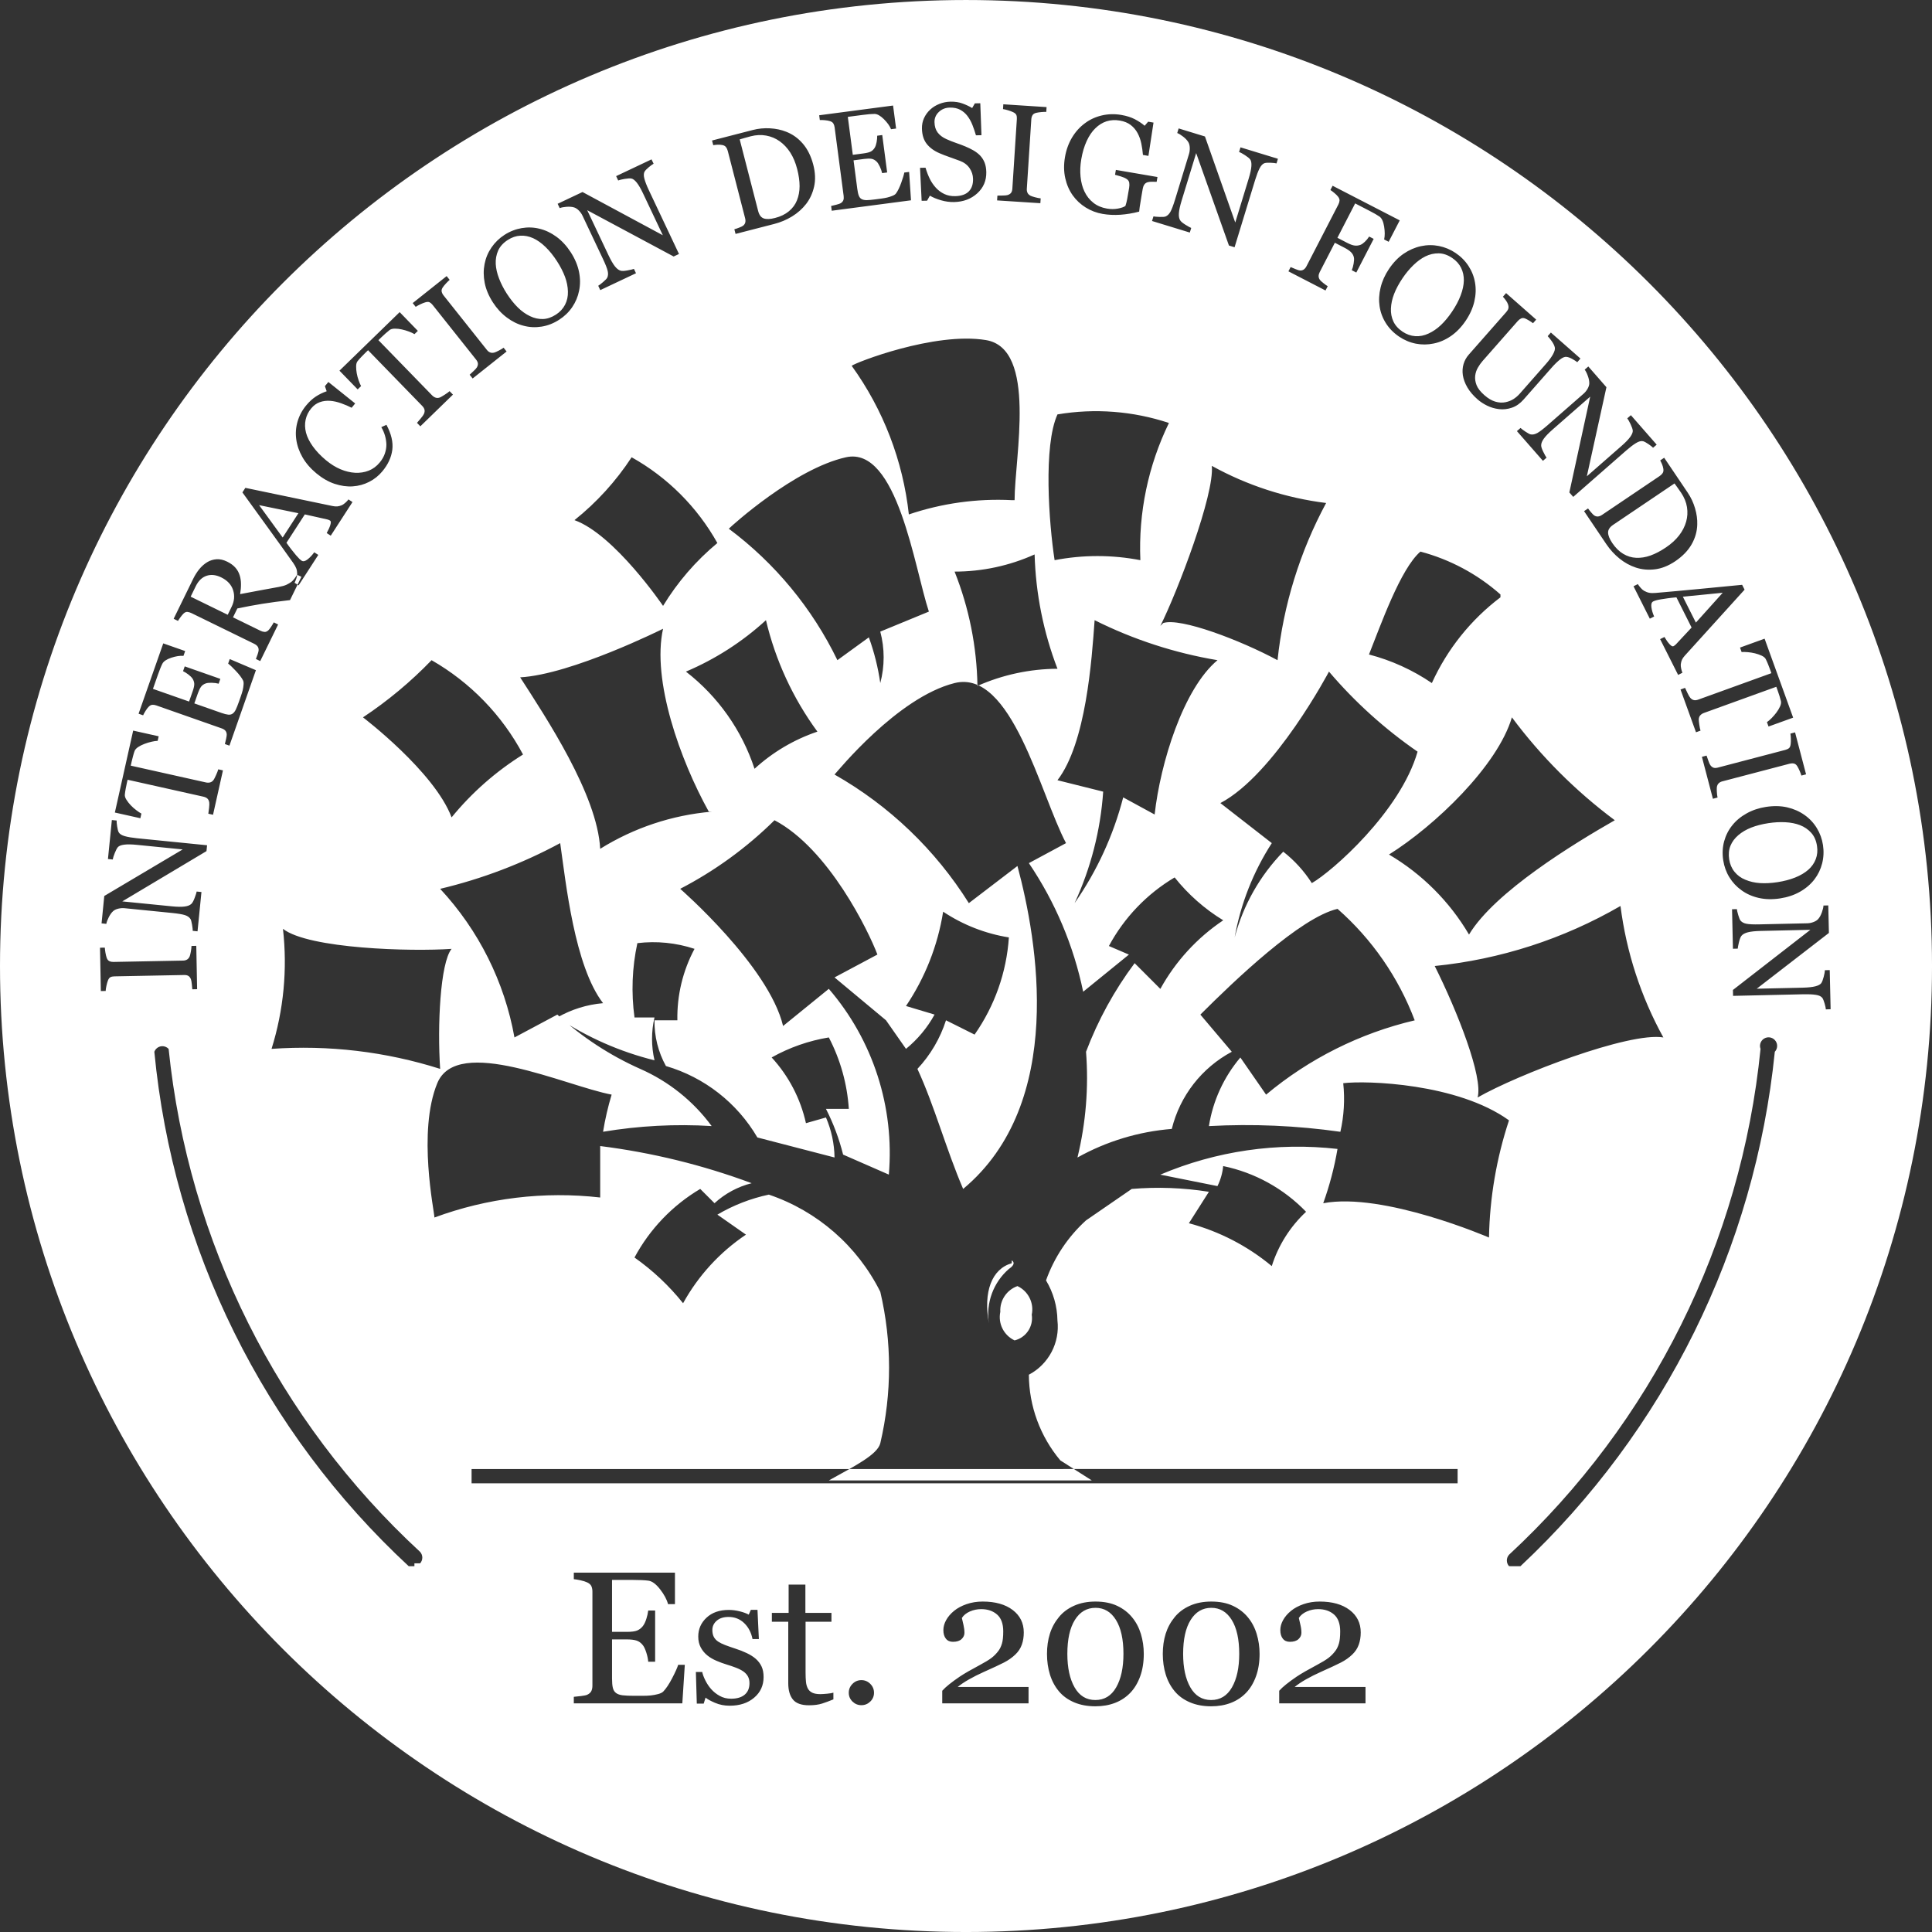 <?xml version="1.0" encoding="utf-8"?>
<!-- Generator: Adobe Illustrator 16.0.0, SVG Export Plug-In . SVG Version: 6.00 Build 0)  -->
<!DOCTYPE svg PUBLIC "-//W3C//DTD SVG 1.1//EN" "http://www.w3.org/Graphics/SVG/1.1/DTD/svg11.dtd">
<svg version="1.1" xmlns="http://www.w3.org/2000/svg" xmlns:xlink="http://www.w3.org/1999/xlink" x="0px" y="0px"
	 width="194.588px" height="194.588px" viewBox="2.041 3.704 194.588 194.588" enable-background="new 2.041 3.704 194.588 194.588"
	 xml:space="preserve">
<rect x="2.041" y="3.704" width="194.588" height="194.588" fill="#333333" stroke="none"/>
<g id="Capa_2">
	<path fill="#FFFFFF" d="M196.63,100.999c0,53.733-43.56,97.294-97.294,97.294S2.041,154.732,2.041,100.999
		c0-53.734,43.56-97.294,97.294-97.294S196.63,47.264,196.63,100.999z M71.127,71.348c3.229,2.499,5.636,5.908,6.909,9.787
		c1.828-1.674,3.985-2.948,6.333-3.742c-2.462-3.358-4.224-7.175-5.182-11.226C76.815,68.341,74.089,70.093,71.127,71.348
		 M104.229,54.078c0-4.318,2.303-15.258-2.878-16.12c-5.182-0.863-13.241,2.303-13.529,2.591c3.183,4.406,5.167,9.564,5.757,14.968
		c3.333-1.127,6.85-1.616,10.363-1.438H104.229z M105.666,142.163c1.997-1.055,3.141-3.228,2.879-5.47
		c-0.021-1.422-0.419-2.812-1.151-4.029c0.826-2.316,2.211-4.393,4.029-6.045l4.605-3.167c2.593-0.219,5.203-0.121,7.771,0.288
		l-2.015,3.166c3.063,0.817,5.911,2.291,8.348,4.317c0.659-2.092,1.85-3.976,3.454-5.47c-2.255-2.341-5.165-3.947-8.348-4.605
		c-0.067,0.702-0.263,1.386-0.576,2.017l-5.757-1.152c5.626-2.389,11.774-3.281,17.847-2.59c-0.317,1.862-0.8,3.692-1.438,5.469
		c6.045-1.15,16.696,3.454,16.696,3.454c0.075-4.013,0.755-7.991,2.015-11.802c-5.181-3.742-14.393-4.03-16.695-3.742
		c0.173,1.636,0.076,3.29-0.288,4.895c-4.384-0.625-8.818-0.817-13.241-0.575c0.404-2.55,1.5-4.939,3.167-6.909l2.592,3.742
		c4.338-3.627,9.463-6.19,14.968-7.484c-1.632-4.322-4.301-8.177-7.772-11.228c-3.741,0.865-10.362,7.197-13.816,10.651l3.166,3.742
		c-3.026,1.615-5.224,4.44-6.044,7.771c-3.337,0.267-6.577,1.249-9.5,2.879c0.848-3.482,1.14-7.077,0.863-10.65
		c1.207-3.188,2.854-6.193,4.895-8.924l2.59,2.591c1.53-2.775,3.701-5.143,6.333-6.908c-1.872-1.141-3.528-2.603-4.894-4.318
		c-2.795,1.658-5.084,4.047-6.621,6.908l2.015,0.864l-4.606,3.742c-0.96-4.634-2.817-9.034-5.469-12.954l3.742-2.015
		c-2.591-4.894-5.469-17.56-11.226-16.12c-5.758,1.439-11.803,8.924-12.091,9.212c5.514,3.131,10.161,7.582,13.529,12.953
		l4.895-3.742c2.015,7.483,4.894,23.891-5.47,32.527c-1.727-4.029-2.878-8.349-4.604-12.09c1.309-1.398,2.292-3.07,2.878-4.895
		l2.878,1.439c2.025-2.886,3.219-6.271,3.455-9.787c-2.368-0.378-4.626-1.263-6.621-2.591c-0.539,3.4-1.817,6.645-3.742,9.5
		l2.878,0.862c-0.729,1.325-1.706,2.498-2.878,3.454l-2.015-2.879l-5.182-4.317l4.318-2.303
		c-0.864-2.302-4.894-10.651-10.363-13.528c-2.801,2.767-6.003,5.096-9.499,6.908c0,0,8.924,7.771,10.362,13.816l4.606-3.742
		c4.451,5.169,6.631,11.914,6.045,18.71l-4.606-2.015c-0.399-1.595-0.979-3.14-1.727-4.605h2.303
		c-0.165-2.512-0.851-4.964-2.015-7.196c-2.022,0.331-3.971,1.014-5.758,2.016c1.715,1.865,2.906,4.147,3.455,6.621l2.016-0.576
		c0.548,1.274,0.841,2.643,0.863,4.03l-7.771-2.016c-2.04-3.485-5.335-6.06-9.211-7.195c-0.779-1.408-1.176-2.997-1.151-4.606h2.304
		c-0.049-2.507,0.546-4.983,1.727-7.196c-1.853-0.613-3.819-0.81-5.757-0.574c-0.531,2.459-0.629,4.99-0.288,7.483h2.015
		c-0.332,1.42-0.332,2.897,0,4.317c-3.486-0.863-6.799-2.324-9.787-4.317c1.412-0.808,2.984-1.299,4.605-1.438
		c-2.878-3.742-3.741-12.09-4.317-16.12c-3.812,2.057-7.876,3.604-12.09,4.604c3.88,4.168,6.479,9.365,7.484,14.97l4.317-2.304
		c2.471,2.261,5.289,4.108,8.349,5.47c2.86,1.256,5.343,3.24,7.195,5.758c-3.655-0.225-7.324-0.03-10.938,0.574
		c0.205-1.264,0.494-2.514,0.864-3.741c-4.605-0.863-15.543-6.044-17.56-1.151c-2.016,4.893-0.288,12.953-0.288,13.529
		c5.33-1.972,11.05-2.661,16.695-2.016v-5.182c5.212,0.655,10.332,1.911,15.256,3.742c-1.396,0.35-2.682,1.042-3.742,2.015
		l-1.438-1.438c-2.795,1.656-5.084,4.046-6.621,6.908c1.84,1.297,3.488,2.847,4.894,4.605c1.53-2.775,3.701-5.143,6.333-6.909
		l-2.879-2.015c1.607-0.948,3.357-1.627,5.183-2.016c4.885,1.655,8.92,5.174,11.226,9.787c1.177,5.018,1.177,10.238,0,15.256
		c-0.287,1.151-2.591,2.304-5.181,3.742h26.481l-3.167-2.015C106.804,148.375,105.684,145.321,105.666,142.163z M104.23,138.708
		c-1.089-0.51-1.687-1.701-1.439-2.879c-0.064-1.152,0.64-2.208,1.728-2.592c1.089,0.51,1.686,1.701,1.438,2.88
		C106.141,137.296,105.391,138.421,104.23,138.708z M103.942,130.646c0,0,0.575,0.288-0.288,0.864
		c-1.564,1.358-2.325,3.421-2.015,5.469c-0.575-3.166,0.287-5.469,2.303-6.045V130.646z M89.55,67.896
		c0.541,1.491,0.928,3.035,1.151,4.605c0.452-1.698,0.452-3.484,0-5.182l4.895-2.016c-1.44-4.316-3.167-16.695-8.349-15.544
		c-5.181,1.151-11.514,6.908-11.802,7.196c4.653,3.474,8.405,8.015,10.938,13.24L89.55,67.896z M30.54,97.255
		c0.463,4.066,0.071,8.185-1.15,12.09c5.736-0.408,11.5,0.276,16.982,2.015c-0.288-4.317,0-10.65,1.151-12.089
		C43.493,99.558,33.13,99.271,30.54,97.255z M73.717,85.453H73.43c-2.879-5.182-5.758-13.24-4.606-18.422
		c0,0-9.211,4.605-14.393,4.894c2.591,4.03,7.771,11.802,8.06,17.271c3.394-2.115,7.241-3.397,11.226-3.74V85.453z M119.774,46.305
		c-3.615-1.2-7.47-1.497-11.227-0.862c-1.438,3.166-0.863,10.938-0.288,14.681c2.853-0.552,5.784-0.552,8.637,0
		C116.693,55.349,117.683,50.6,119.774,46.305z M74.293,58.396c-2.024-3.621-5.014-6.611-8.635-8.637
		c-1.571,2.402-3.514,4.541-5.757,6.333c4.029,1.44,8.923,8.636,8.923,8.636C70.283,62.33,72.132,60.189,74.293,58.396z
		 M130.135,88.621c-1.864,2.887-3.137,6.115-3.741,9.498c0.862-3.25,2.548-6.226,4.894-8.635c1.132,0.885,2.105,1.955,2.878,3.166
		c2.016-1.15,8.923-7.195,10.651-13.24c-3.314-2.286-6.315-4.996-8.924-8.062c0,0-5.47,10.363-10.938,13.241L130.135,88.621z
		 M169.571,108.194c-2.261-4.101-3.726-8.595-4.317-13.241c-5.735,3.322-12.114,5.384-18.71,6.046
		c2.304,4.604,4.895,11.226,4.318,13.241C154.892,111.936,166.118,107.619,169.571,108.194z M149.998,97.832
		c2.591-4.318,10.651-9.211,14.682-11.514c-3.939-2.934-7.43-6.426-10.363-10.363c-1.44,4.893-7.772,10.938-12.378,13.816
		C145.266,91.73,148.04,94.503,149.998,97.832z M119.198,66.455c1.727-0.574,7.772,1.728,11.514,3.742
		c0.587-5.545,2.249-10.922,4.895-15.832c-4.041-0.502-7.95-1.771-11.515-3.741c0.287,2.879-3.453,12.665-5.182,16.12
		L119.198,66.455z M118.334,85.74c0.576-5.181,2.879-12.664,6.333-15.543c-4.304-0.719-8.476-2.078-12.378-4.029
		c-0.288,4.029-0.864,12.377-3.742,16.119l4.605,1.15c-0.268,3.887-1.242,7.692-2.878,11.227c2.252-3.229,3.909-6.836,4.894-10.649
		L118.334,85.74z M100.488,72.789c2.539-1.125,5.283-1.713,8.06-1.729c-1.414-3.68-2.191-7.574-2.303-11.514
		c-2.534,1.143-5.281,1.73-8.06,1.729C99.645,64.941,100.425,68.841,100.488,72.789z M153.164,63.865v-0.287
		c-2.313-2.047-5.074-3.525-8.06-4.318c-2.016,1.727-4.03,7.484-5.182,10.363c2.261,0.59,4.402,1.563,6.333,2.878
		C147.803,69.091,150.178,66.123,153.164,63.865L153.164,63.865z M54.719,79.697c-2.114-3.971-5.308-7.264-9.211-9.5
		c-2.088,2.164-4.403,4.096-6.908,5.758c0,0,7.196,5.47,8.924,10.074C49.559,83.539,51.99,81.4,54.719,79.697z M49.538,153.099
		h99.311v-1.438H49.538V153.099z M43.78,161.448v-0.288h0.576c0.293-0.328,0.293-0.823,0-1.151
		c-14.338-13.234-23.347-31.251-25.331-50.662c-0.091-0.098-0.203-0.172-0.328-0.219c-0.446-0.167-0.944,0.06-1.111,0.507
		c1.894,19.829,11.012,38.271,25.619,51.813H43.78L43.78,161.448z M154.604,161.449h0.575
		c14.521-13.607,23.621-32.014,25.618-51.813c0.225-0.24,0.294-0.586,0.18-0.893c-0.167-0.447-0.664-0.675-1.111-0.508
		s-0.674,0.665-0.507,1.111c-1.943,19.506-10.952,37.627-25.331,50.95c-0.293,0.327-0.293,0.823,0,1.151L154.604,161.449
		L154.604,161.449z M70.346,171.384c-0.087,0.284-0.286,0.729-0.598,1.331c-0.313,0.604-0.611,1.053-0.896,1.35
		c-0.105,0.111-0.283,0.2-0.533,0.265c-0.251,0.065-0.494,0.11-0.729,0.135c-0.229,0.024-0.51,0.037-0.844,0.037s-0.603,0-0.807,0
		c-0.514,0-0.909-0.017-1.188-0.051s-0.498-0.109-0.659-0.228c-0.161-0.117-0.269-0.29-0.325-0.519s-0.083-0.54-0.083-0.936v-3.945
		h1.484c0.402,0,0.725,0.037,0.969,0.111c0.245,0.074,0.462,0.231,0.654,0.474c0.117,0.148,0.23,0.388,0.339,0.719
		c0.108,0.331,0.174,0.645,0.199,0.941h0.696v-5.158h-0.696c-0.031,0.266-0.094,0.549-0.19,0.849
		c-0.096,0.301-0.212,0.54-0.348,0.72c-0.167,0.21-0.36,0.36-0.58,0.449c-0.219,0.09-0.567,0.135-1.043,0.135h-1.484v-5.232h2.069
		c0.34,0,0.643,0.006,0.909,0.019c0.266,0.013,0.495,0.031,0.687,0.056c0.371,0.05,0.762,0.339,1.174,0.867
		c0.411,0.529,0.678,1.028,0.802,1.498h0.696v-3.172H59.835v0.658c0.167,0.013,0.391,0.05,0.673,0.111
		c0.281,0.062,0.505,0.133,0.672,0.213c0.216,0.1,0.358,0.228,0.427,0.386c0.068,0.157,0.102,0.339,0.102,0.542v9.463
		c0,0.229-0.039,0.418-0.116,0.566c-0.077,0.148-0.215,0.27-0.413,0.361c-0.093,0.044-0.294,0.086-0.603,0.126
		c-0.31,0.04-0.557,0.066-0.742,0.079v0.658h10.929l0.25-3.878H70.346z M77.263,170.206c-0.362-0.173-0.747-0.324-1.155-0.454
		c-0.415-0.136-0.762-0.258-1.044-0.366c-0.281-0.108-0.515-0.225-0.7-0.348c-0.192-0.131-0.335-0.288-0.432-0.474
		c-0.096-0.186-0.144-0.417-0.144-0.696c0-0.36,0.145-0.669,0.436-0.925c0.291-0.255,0.689-0.383,1.197-0.383
		c0.618,0,1.143,0.207,1.572,0.619c0.43,0.413,0.71,0.949,0.84,1.607h0.64l-0.139-2.94h-0.668l-0.213,0.482
		c-0.235-0.131-0.54-0.242-0.914-0.334c-0.375-0.094-0.741-0.14-1.1-0.14c-0.934,0-1.679,0.26-2.236,0.779s-0.835,1.153-0.835,1.901
		c0,0.428,0.086,0.799,0.26,1.113c0.173,0.316,0.396,0.582,0.668,0.799c0.253,0.203,0.558,0.382,0.914,0.533
		c0.356,0.151,0.679,0.271,0.97,0.357c0.365,0.111,0.696,0.224,0.993,0.338c0.297,0.115,0.547,0.243,0.751,0.385
		c0.198,0.143,0.348,0.309,0.45,0.497c0.102,0.188,0.153,0.413,0.153,0.673c0,0.504-0.161,0.891-0.482,1.161
		c-0.322,0.271-0.779,0.406-1.373,0.406c-0.421,0-0.799-0.093-1.136-0.279c-0.337-0.186-0.626-0.416-0.868-0.688
		c-0.229-0.261-0.424-0.553-0.584-0.875c-0.161-0.323-0.266-0.605-0.315-0.848h-0.64l0.093,3.182h0.696l0.186-0.603
		c0.191,0.161,0.512,0.337,0.96,0.528c0.449,0.192,0.938,0.288,1.471,0.288c1.008,0,1.829-0.269,2.463-0.808
		c0.634-0.537,0.951-1.23,0.951-2.078c0-0.42-0.068-0.775-0.204-1.066c-0.136-0.291-0.331-0.547-0.584-0.77
		C77.923,170.571,77.624,170.379,77.263,170.206z M85.979,174.186c-0.124,0.043-0.335,0.079-0.636,0.106
		c-0.3,0.028-0.527,0.042-0.682,0.042c-0.334,0-0.6-0.047-0.798-0.139c-0.198-0.094-0.347-0.229-0.445-0.408
		c-0.105-0.192-0.172-0.416-0.199-0.673c-0.028-0.257-0.042-0.577-0.042-0.96v-5.112h2.607v-0.891h-2.625v-2.849H81.47v2.849h-1.688
		v0.891h1.651v6.197c0,0.705,0.156,1.251,0.469,1.638c0.312,0.386,0.852,0.58,1.619,0.58c0.52,0,0.958-0.058,1.317-0.172
		c0.358-0.114,0.739-0.256,1.141-0.422V174.186z M89.695,173.3c-0.251-0.251-0.549-0.376-0.896-0.376
		c-0.347,0-0.645,0.125-0.896,0.376c-0.25,0.25-0.375,0.549-0.375,0.896c0,0.346,0.125,0.642,0.375,0.886
		c0.251,0.244,0.549,0.366,0.896,0.366c0.346,0,0.645-0.122,0.896-0.366c0.25-0.244,0.375-0.54,0.375-0.886
		C90.07,173.849,89.945,173.55,89.695,173.3z M105.637,173.611h-7.134c0.297-0.247,0.677-0.502,1.141-0.765s0.965-0.515,1.503-0.755
		c0.902-0.402,1.574-0.715,2.014-0.94c0.438-0.226,0.822-0.496,1.15-0.812c0.297-0.284,0.512-0.611,0.645-0.982
		c0.133-0.37,0.199-0.781,0.199-1.232c0-0.945-0.373-1.7-1.117-2.266c-0.746-0.565-1.753-0.849-3.021-0.849
		c-0.581,0-1.122,0.087-1.624,0.26c-0.5,0.174-0.921,0.399-1.261,0.678c-0.347,0.284-0.612,0.596-0.798,0.933
		s-0.278,0.673-0.278,1.007c0,0.358,0.083,0.645,0.25,0.857c0.167,0.214,0.405,0.32,0.714,0.32c0.383,0,0.673-0.091,0.867-0.273
		c0.195-0.183,0.292-0.392,0.292-0.627c0-0.26-0.033-0.525-0.097-0.797c-0.065-0.272-0.12-0.508-0.163-0.705
		c0.179-0.279,0.448-0.497,0.807-0.654c0.359-0.158,0.739-0.236,1.142-0.236c0.649,0,1.181,0.181,1.596,0.542
		c0.414,0.361,0.622,0.929,0.622,1.701c0,0.531-0.044,0.94-0.131,1.228c-0.086,0.287-0.201,0.527-0.343,0.719
		c-0.217,0.29-0.456,0.534-0.72,0.732c-0.262,0.197-0.639,0.426-1.127,0.686c-0.439,0.235-0.832,0.451-1.178,0.649
		c-0.347,0.197-0.644,0.38-0.891,0.546c-0.408,0.278-0.761,0.536-1.058,0.774s-0.529,0.453-0.696,0.645v1.269h8.693V173.611z
		 M114.553,165.438c-0.607-0.285-1.334-0.428-2.181-0.428c-0.804,0-1.519,0.14-2.144,0.418s-1.135,0.658-1.53,1.141
		c-0.415,0.502-0.72,1.062-0.913,1.68c-0.195,0.618-0.293,1.296-0.293,2.031c0,0.749,0.101,1.446,0.301,2.093
		c0.201,0.646,0.506,1.21,0.914,1.692c0.391,0.465,0.896,0.829,1.521,1.096c0.625,0.266,1.336,0.398,2.135,0.398
		c0.729,0,1.391-0.114,1.984-0.344c0.594-0.229,1.107-0.568,1.541-1.02c0.42-0.439,0.751-0.991,0.992-1.656s0.361-1.418,0.361-2.26
		c0-0.698-0.098-1.368-0.291-2.008c-0.195-0.641-0.491-1.198-0.887-1.675C115.663,166.109,115.159,165.722,114.553,165.438z
		 M114.46,173.653c-0.488,0.851-1.188,1.275-2.096,1.275c-0.91,0-1.607-0.425-2.092-1.275c-0.486-0.851-0.729-1.975-0.729-3.373
		c0-1.472,0.253-2.612,0.76-3.423c0.508-0.811,1.2-1.216,2.078-1.216c0.866,0,1.551,0.405,2.055,1.216
		c0.505,0.811,0.757,1.951,0.757,3.423C115.193,171.678,114.948,172.802,114.46,173.653z M126.215,165.438
		c-0.606-0.285-1.333-0.428-2.181-0.428c-0.804,0-1.518,0.14-2.143,0.418s-1.135,0.658-1.531,1.141
		c-0.414,0.502-0.719,1.062-0.914,1.68c-0.193,0.618-0.291,1.296-0.291,2.031c0,0.749,0.1,1.446,0.301,2.093s0.506,1.21,0.914,1.692
		c0.39,0.465,0.896,0.829,1.521,1.096c0.625,0.266,1.336,0.398,2.134,0.398c0.729,0,1.392-0.114,1.985-0.344
		c0.594-0.229,1.107-0.568,1.54-1.02c0.421-0.439,0.751-0.991,0.993-1.656c0.24-0.665,0.361-1.418,0.361-2.26
		c0-0.698-0.098-1.368-0.293-2.008c-0.193-0.641-0.49-1.198-0.885-1.675C127.325,166.109,126.821,165.722,126.215,165.438z
		 M126.122,173.653c-0.488,0.851-1.188,1.275-2.097,1.275s-1.606-0.425-2.093-1.275c-0.484-0.851-0.728-1.975-0.728-3.373
		c0-1.472,0.253-2.612,0.761-3.423c0.507-0.811,1.199-1.216,2.078-1.216c0.865,0,1.551,0.405,2.055,1.216s0.756,1.951,0.756,3.423
		C126.854,171.678,126.61,172.802,126.122,173.653z M139.574,173.611h-7.134c0.297-0.247,0.677-0.502,1.141-0.765
		s0.965-0.515,1.503-0.755c0.903-0.402,1.573-0.715,2.013-0.94s0.822-0.496,1.15-0.812c0.297-0.284,0.512-0.611,0.645-0.982
		c0.134-0.37,0.2-0.781,0.2-1.232c0-0.945-0.372-1.7-1.118-2.266c-0.745-0.565-1.752-0.849-3.02-0.849
		c-0.582,0-1.123,0.087-1.623,0.26c-0.502,0.174-0.922,0.399-1.262,0.678c-0.348,0.284-0.613,0.596-0.799,0.933
		s-0.277,0.673-0.277,1.007c0,0.358,0.083,0.645,0.25,0.857c0.167,0.214,0.404,0.32,0.715,0.32c0.383,0,0.672-0.091,0.867-0.273
		s0.292-0.392,0.292-0.627c0-0.26-0.032-0.525-0.097-0.797c-0.066-0.272-0.12-0.508-0.163-0.705
		c0.179-0.279,0.448-0.497,0.808-0.654c0.357-0.158,0.738-0.236,1.141-0.236c0.649,0,1.182,0.181,1.596,0.542
		s0.621,0.929,0.621,1.701c0,0.531-0.043,0.94-0.129,1.228c-0.088,0.287-0.201,0.527-0.344,0.719
		c-0.217,0.29-0.456,0.534-0.719,0.732c-0.264,0.197-0.639,0.426-1.127,0.686c-0.439,0.235-0.832,0.451-1.179,0.649
		c-0.347,0.197-0.644,0.38-0.891,0.546c-0.408,0.278-0.761,0.536-1.058,0.774s-0.529,0.453-0.695,0.645v1.269h8.692V173.611z
		 M21.327,98.98c-0.001,0.151-0.021,0.336-0.061,0.553c-0.04,0.217-0.076,0.373-0.111,0.47c-0.065,0.16-0.155,0.274-0.271,0.344
		c-0.114,0.067-0.247,0.103-0.397,0.106l-7.02,0.135c-0.15,0.003-0.287-0.023-0.411-0.081s-0.216-0.172-0.273-0.344
		c-0.049-0.144-0.089-0.315-0.123-0.511s-0.054-0.363-0.061-0.504l-0.485,0.008l0.084,4.367l0.485-0.01
		c0.007-0.132,0.031-0.302,0.075-0.51c0.045-0.208,0.093-0.381,0.145-0.52c0.069-0.188,0.157-0.309,0.263-0.36
		c0.106-0.052,0.238-0.079,0.398-0.082l7.025-0.136c0.183-0.004,0.325,0.028,0.43,0.095c0.103,0.065,0.187,0.174,0.249,0.323
		c0.038,0.094,0.068,0.259,0.091,0.489c0.021,0.231,0.039,0.409,0.051,0.532l0.485-0.01l-0.084-4.367L21.327,98.98z M13.307,86.298
		l-0.393,3.925l0.482,0.048c0.022-0.148,0.091-0.363,0.202-0.643c0.109-0.28,0.214-0.479,0.313-0.598
		c0.114-0.127,0.325-0.211,0.633-0.252c0.311-0.043,0.745-0.037,1.309,0.021l4.59,0.458l-7.899,4.689l-0.274,2.758l0.481,0.049
		c0.026-0.172,0.107-0.391,0.241-0.66s0.284-0.477,0.451-0.625c0.125-0.111,0.295-0.193,0.511-0.244s0.428-0.066,0.637-0.046
		l4.756,0.476c0.631,0.063,1.071,0.138,1.327,0.222c0.256,0.086,0.438,0.214,0.549,0.385c0.056,0.078,0.109,0.267,0.159,0.565
		c0.052,0.298,0.074,0.508,0.071,0.632l0.483,0.048l0.395-3.959l-0.482-0.048c-0.016,0.104-0.08,0.315-0.2,0.633
		c-0.119,0.317-0.233,0.522-0.344,0.618c-0.143,0.133-0.365,0.219-0.672,0.259c-0.307,0.041-0.738,0.034-1.297-0.022l-4.979-0.496
		l8.48-5.063l0.06-0.591L15.83,88.13c-0.494-0.051-0.899-0.119-1.215-0.208c-0.317-0.089-0.524-0.222-0.621-0.396
		c-0.062-0.119-0.112-0.315-0.154-0.586c-0.042-0.269-0.059-0.469-0.051-0.596L13.307,86.298z M15.454,77.289l-1.844,8.252
		l2.569,0.574l0.104-0.467c-0.138-0.072-0.308-0.185-0.509-0.338c-0.203-0.152-0.39-0.318-0.56-0.496
		c-0.17-0.179-0.316-0.365-0.438-0.558c-0.123-0.193-0.176-0.366-0.162-0.517c0.02-0.191,0.048-0.391,0.088-0.597
		c0.038-0.206,0.073-0.378,0.104-0.516l0.086-0.388l7.632,1.705c0.183,0.041,0.321,0.107,0.415,0.201
		c0.095,0.094,0.152,0.221,0.178,0.381c0.018,0.106,0.012,0.291-0.018,0.553c-0.031,0.262-0.057,0.455-0.075,0.582l0.474,0.105
		l0.999-4.47l-0.474-0.106c-0.036,0.141-0.109,0.334-0.22,0.578s-0.19,0.402-0.239,0.475c-0.103,0.142-0.221,0.229-0.356,0.265
		c-0.137,0.035-0.278,0.036-0.425,0.003l-7.572-1.691l0.086-0.389c0.04-0.178,0.088-0.371,0.145-0.579
		c0.055-0.207,0.106-0.378,0.157-0.512c0.054-0.142,0.177-0.274,0.365-0.399c0.188-0.123,0.4-0.229,0.636-0.316
		c0.224-0.088,0.458-0.156,0.701-0.213c0.242-0.055,0.45-0.086,0.619-0.09l0.104-0.459L15.454,77.289z M25.019,70.541
		c0.177,0.13,0.437,0.377,0.779,0.74c0.345,0.364,0.583,0.682,0.721,0.953c0.051,0.1,0.07,0.245,0.053,0.434
		c-0.015,0.191-0.044,0.371-0.084,0.541c-0.038,0.164-0.099,0.363-0.181,0.596c-0.081,0.232-0.147,0.419-0.197,0.563
		c-0.126,0.356-0.234,0.627-0.324,0.813c-0.092,0.186-0.198,0.318-0.32,0.402c-0.119,0.084-0.266,0.117-0.438,0.1
		c-0.172-0.018-0.397-0.074-0.671-0.17l-2.743-0.963l0.362-1.032c0.098-0.278,0.203-0.494,0.314-0.646
		c0.111-0.152,0.274-0.266,0.488-0.34c0.131-0.045,0.326-0.064,0.583-0.06c0.256,0.005,0.49,0.035,0.703,0.091l0.169-0.484
		l-3.587-1.258l-0.169,0.483c0.177,0.086,0.357,0.198,0.543,0.339s0.323,0.279,0.416,0.417c0.105,0.167,0.162,0.339,0.171,0.513
		S21.562,73,21.446,73.33l-0.362,1.033l-3.638-1.277l0.505-1.438c0.083-0.235,0.161-0.446,0.235-0.628
		c0.072-0.182,0.143-0.337,0.206-0.464c0.125-0.246,0.423-0.446,0.89-0.604c0.468-0.155,0.881-0.22,1.238-0.191l0.17-0.484
		l-2.206-0.773l-2.486,7.083l0.458,0.161c0.048-0.113,0.129-0.26,0.241-0.44s0.215-0.319,0.313-0.416
		c0.123-0.126,0.245-0.192,0.373-0.202c0.126-0.009,0.26,0.012,0.401,0.063l6.579,2.31c0.16,0.056,0.282,0.13,0.365,0.22
		c0.085,0.09,0.135,0.215,0.15,0.375c0.008,0.074-0.014,0.224-0.061,0.449c-0.047,0.225-0.089,0.403-0.126,0.535l0.458,0.161
		l2.667-7.599l-2.635-1.121L25.019,70.541z M31.957,61.59c-0.057,0.104-0.138,0.229-0.245,0.375
		c-0.105,0.146-0.212,0.259-0.316,0.339c-0.145,0.107-0.312,0.205-0.497,0.294c-0.19,0.089-0.45,0.162-0.783,0.222
		c-0.76,0.142-1.403,0.26-1.931,0.354c-0.527,0.096-1.183,0.218-1.961,0.37c0.062-0.354,0.092-0.693,0.088-1.015
		c-0.002-0.321-0.046-0.616-0.133-0.888c-0.092-0.293-0.239-0.553-0.447-0.782c-0.207-0.228-0.479-0.424-0.815-0.588
		c-0.373-0.184-0.728-0.263-1.065-0.24s-0.651,0.119-0.939,0.293c-0.296,0.181-0.56,0.414-0.795,0.699
		c-0.233,0.287-0.441,0.614-0.621,0.982l-1.966,4.021l0.437,0.215c0.064-0.111,0.153-0.241,0.263-0.391
		c0.111-0.148,0.21-0.265,0.296-0.35c0.132-0.123,0.263-0.18,0.394-0.165c0.13,0.014,0.269,0.055,0.411,0.125l6.301,3.081
		c0.16,0.078,0.277,0.17,0.354,0.273c0.076,0.106,0.109,0.233,0.103,0.383c-0.003,0.09-0.04,0.232-0.109,0.429
		c-0.072,0.196-0.126,0.345-0.166,0.448l0.436,0.213l1.801-3.686l-0.436-0.213c-0.067,0.125-0.157,0.274-0.271,0.446
		c-0.115,0.172-0.205,0.288-0.269,0.348c-0.13,0.12-0.26,0.177-0.39,0.168c-0.133-0.009-0.269-0.048-0.412-0.118l-2.765-1.351
		l0.437-0.894c0.871-0.183,1.706-0.338,2.504-0.467c0.799-0.129,1.733-0.255,2.801-0.375l1.147-2.348L31.957,61.59z M25.517,63.141
		c0.179,0.554,0.129,1.112-0.147,1.677l-0.393,0.806l-3.734-1.825l0.51-1.044c0.271-0.554,0.634-0.905,1.09-1.058
		c0.456-0.151,0.949-0.099,1.477,0.16C24.94,62.16,25.34,62.588,25.517,63.141z M37.137,54.005c-0.066,0.093-0.163,0.199-0.29,0.316
		c-0.13,0.117-0.248,0.203-0.359,0.258c-0.171,0.072-0.327,0.115-0.466,0.129s-0.3,0-0.487-0.038l-8.782-1.83l-0.297,0.459
		c0.744,1.03,1.594,2.204,2.549,3.522c0.955,1.317,1.812,2.513,2.568,3.582c0.147,0.209,0.249,0.394,0.307,0.549
		c0.06,0.158,0.092,0.347,0.096,0.566c-0.001,0.137-0.032,0.289-0.093,0.463c-0.059,0.172-0.116,0.312-0.175,0.416l0.407,0.264
		l1.984-3.067l-0.407-0.265c-0.211,0.293-0.437,0.533-0.677,0.719c-0.239,0.186-0.437,0.23-0.59,0.131
		c-0.063-0.042-0.143-0.105-0.233-0.191c-0.089-0.086-0.201-0.207-0.334-0.363c-0.134-0.163-0.278-0.344-0.435-0.538
		c-0.155-0.196-0.333-0.435-0.53-0.716l1.85-2.857l2.261,0.506l0.154,0.051l0.134,0.07c0.084,0.055,0.091,0.199,0.021,0.434
		c-0.071,0.234-0.192,0.506-0.366,0.817l0.407,0.265l2.189-3.387L37.137,54.005z M30.512,57.842l-2.375-3.261l3.959,0.812
		L30.512,57.842z M41.554,49.005c0.096-0.762-0.101-1.6-0.591-2.516l-0.517,0.236c0.162,0.276,0.285,0.563,0.371,0.858
		c0.085,0.296,0.133,0.596,0.141,0.899c0.002,0.297-0.052,0.602-0.16,0.914s-0.28,0.611-0.517,0.895
		c-0.314,0.379-0.683,0.65-1.105,0.816c-0.423,0.168-0.877,0.237-1.36,0.215c-0.488-0.026-0.981-0.146-1.48-0.355
		s-0.984-0.514-1.463-0.91c-0.54-0.449-0.98-0.914-1.324-1.393c-0.343-0.481-0.571-0.94-0.687-1.379
		c-0.116-0.459-0.13-0.896-0.037-1.314c0.091-0.418,0.279-0.797,0.562-1.136c0.246-0.298,0.533-0.505,0.861-0.624
		c0.326-0.12,0.679-0.164,1.058-0.135c0.335,0.024,0.7,0.106,1.097,0.246c0.396,0.141,0.748,0.291,1.053,0.451l0.358-0.432
		l-2.699-2.164l-0.35,0.42l0.179,0.514c-0.389,0.133-0.753,0.31-1.091,0.531c-0.338,0.223-0.661,0.516-0.966,0.885
		c-0.411,0.494-0.702,1.037-0.874,1.627c-0.172,0.593-0.217,1.192-0.134,1.799c0.083,0.613,0.291,1.215,0.626,1.8
		c0.334,0.585,0.8,1.126,1.396,1.622c0.596,0.494,1.209,0.849,1.838,1.058s1.239,0.296,1.827,0.257
		c0.593-0.039,1.145-0.192,1.66-0.455c0.514-0.262,0.956-0.615,1.325-1.06C41.123,50.49,41.457,49.766,41.554,49.005z
		 M42.294,35.141l-6.063,5.896l1.834,1.887l0.343-0.333c-0.075-0.138-0.156-0.324-0.241-0.562c-0.085-0.24-0.15-0.479-0.194-0.722
		c-0.046-0.243-0.066-0.479-0.063-0.707c0.002-0.229,0.051-0.401,0.146-0.521c0.122-0.15,0.255-0.301,0.4-0.451
		c0.146-0.152,0.27-0.277,0.37-0.375l0.285-0.276l5.452,5.607c0.13,0.134,0.208,0.266,0.235,0.396
		c0.026,0.129,0.007,0.268-0.06,0.414c-0.043,0.1-0.149,0.251-0.318,0.453s-0.296,0.352-0.381,0.446l0.338,0.348l3.284-3.192
		l-0.338-0.348c-0.108,0.098-0.274,0.219-0.5,0.363s-0.379,0.232-0.461,0.268c-0.161,0.062-0.309,0.069-0.442,0.024
		c-0.134-0.046-0.252-0.122-0.356-0.229l-5.409-5.563l0.285-0.277c0.131-0.128,0.276-0.263,0.437-0.405
		c0.161-0.144,0.298-0.258,0.412-0.344c0.124-0.089,0.298-0.134,0.525-0.133c0.225-0.002,0.46,0.025,0.705,0.081
		c0.234,0.051,0.469,0.12,0.704,0.208c0.232,0.086,0.422,0.175,0.565,0.264l0.338-0.328L42.294,35.141z M52.763,38.725
		c-0.121,0.091-0.279,0.185-0.477,0.286c-0.196,0.102-0.344,0.167-0.44,0.198c-0.167,0.046-0.313,0.043-0.438-0.007
		c-0.124-0.049-0.232-0.133-0.326-0.252l-4.369-5.496c-0.094-0.116-0.155-0.242-0.186-0.375s0.005-0.274,0.106-0.426
		c0.087-0.127,0.197-0.262,0.332-0.406c0.136-0.146,0.257-0.264,0.364-0.356l-0.302-0.38l-3.419,2.718l0.302,0.38
		c0.109-0.074,0.26-0.158,0.451-0.25c0.192-0.091,0.359-0.158,0.5-0.201c0.192-0.058,0.34-0.062,0.446-0.01
		c0.105,0.053,0.209,0.144,0.308,0.268l4.373,5.501c0.113,0.144,0.175,0.274,0.186,0.399c0.011,0.123-0.024,0.254-0.105,0.394
		c-0.053,0.088-0.164,0.212-0.334,0.37c-0.17,0.16-0.301,0.281-0.393,0.365l0.303,0.379l3.419-2.717L52.763,38.725z M54.575,26.681
		c-0.609,0.107-1.185,0.332-1.725,0.68c-0.521,0.336-0.955,0.758-1.305,1.265c-0.348,0.507-0.582,1.063-0.699,1.671
		c-0.119,0.613-0.115,1.246,0.013,1.898s0.405,1.312,0.832,1.974c0.39,0.604,0.854,1.108,1.394,1.512
		c0.54,0.405,1.102,0.681,1.687,0.83c0.589,0.158,1.192,0.188,1.81,0.09c0.619-0.097,1.211-0.327,1.778-0.694
		c0.533-0.342,0.971-0.766,1.313-1.269c0.343-0.503,0.573-1.052,0.693-1.649c0.128-0.609,0.126-1.244-0.008-1.906
		s-0.41-1.317-0.827-1.965c-0.415-0.643-0.896-1.164-1.439-1.563c-0.545-0.399-1.118-0.672-1.721-0.815
		C55.785,26.595,55.187,26.576,54.575,26.681z M58.953,34.393c-0.207,0.403-0.514,0.737-0.924,1.001
		c-0.438,0.282-0.874,0.43-1.31,0.442c-0.438,0.012-0.867-0.083-1.291-0.287c-0.438-0.206-0.849-0.5-1.234-0.88
		c-0.385-0.379-0.756-0.846-1.112-1.396c-0.32-0.498-0.58-1.004-0.776-1.517c-0.198-0.513-0.31-0.999-0.335-1.459
		c-0.023-0.483,0.057-0.935,0.243-1.353s0.51-0.775,0.969-1.071c0.409-0.265,0.833-0.408,1.268-0.431s0.863,0.062,1.284,0.25
		c0.422,0.193,0.84,0.49,1.25,0.887s0.796,0.875,1.156,1.435c0.351,0.544,0.618,1.068,0.806,1.571
		c0.186,0.504,0.283,0.998,0.294,1.484C59.255,33.548,59.16,33.99,58.953,34.393z M67.661,19.756l-3.565,1.687l0.208,0.438
		c0.139-0.057,0.357-0.107,0.654-0.158c0.296-0.05,0.521-0.063,0.673-0.039c0.167,0.033,0.349,0.17,0.543,0.412
		c0.195,0.244,0.414,0.62,0.655,1.132l1.972,4.171l-8.09-4.355l-2.505,1.185l0.208,0.438c0.16-0.067,0.391-0.111,0.689-0.135
		c0.299-0.022,0.555,0,0.768,0.065c0.16,0.052,0.318,0.155,0.474,0.313s0.277,0.332,0.367,0.521l2.042,4.319
		c0.271,0.573,0.436,0.989,0.494,1.253c0.059,0.262,0.042,0.484-0.047,0.668c-0.039,0.089-0.173,0.232-0.403,0.428
		c-0.229,0.197-0.397,0.326-0.505,0.387l0.207,0.438l3.598-1.7l-0.208-0.438c-0.098,0.039-0.313,0.092-0.646,0.152
		c-0.334,0.063-0.569,0.071-0.707,0.025c-0.187-0.055-0.376-0.201-0.568-0.441c-0.191-0.244-0.407-0.617-0.647-1.123l-2.138-4.524
		l8.707,4.663l0.537-0.254l-3.035-6.422c-0.212-0.449-0.362-0.834-0.448-1.149s-0.08-0.562,0.02-0.733
		c0.071-0.115,0.212-0.26,0.422-0.436c0.211-0.176,0.371-0.29,0.485-0.35L67.661,19.756z M82.902,18.174
		c-0.478-0.556-1.042-0.958-1.696-1.208c-0.48-0.191-1.018-0.303-1.611-0.338c-0.591-0.033-1.17,0.023-1.734,0.169l-4.104,1.058
		l0.121,0.471c0.117-0.021,0.259-0.035,0.426-0.047c0.168-0.01,0.327,0.002,0.481,0.032c0.168,0.031,0.294,0.101,0.375,0.206
		c0.081,0.107,0.141,0.235,0.18,0.385l1.747,6.778c0.041,0.159,0.047,0.304,0.017,0.431c-0.031,0.127-0.105,0.237-0.224,0.33
		c-0.058,0.047-0.187,0.11-0.385,0.188c-0.199,0.076-0.363,0.132-0.491,0.165l0.121,0.47l3.894-1.003
		c0.645-0.166,1.245-0.42,1.802-0.761c0.557-0.342,1.029-0.762,1.418-1.262c0.384-0.5,0.651-1.08,0.799-1.746
		c0.149-0.664,0.121-1.396-0.085-2.194C83.729,19.437,83.38,18.73,82.902,18.174z M82.574,22.451c0,0.519-0.09,0.998-0.268,1.44
		c-0.169,0.421-0.438,0.783-0.807,1.089c-0.369,0.307-0.832,0.532-1.393,0.676c-0.486,0.127-0.865,0.142-1.14,0.047
		c-0.272-0.094-0.461-0.342-0.564-0.742l-1.86-7.217c0.109-0.033,0.276-0.082,0.502-0.147c0.227-0.063,0.43-0.121,0.61-0.167
		c0.543-0.14,1.063-0.162,1.56-0.07s0.945,0.28,1.343,0.563c0.42,0.296,0.779,0.679,1.079,1.144
		c0.299,0.467,0.529,1.016,0.691,1.646C82.493,21.352,82.575,21.931,82.574,22.451z M93.12,21.082
		c-0.037,0.218-0.139,0.562-0.309,1.031c-0.17,0.472-0.346,0.828-0.524,1.072c-0.065,0.092-0.187,0.174-0.364,0.244
		c-0.177,0.072-0.35,0.128-0.519,0.168c-0.165,0.041-0.37,0.077-0.613,0.109c-0.244,0.031-0.441,0.058-0.59,0.078
		c-0.375,0.05-0.666,0.074-0.873,0.078c-0.206,0-0.374-0.035-0.503-0.104s-0.224-0.187-0.287-0.349
		c-0.063-0.159-0.113-0.385-0.151-0.674l-0.379-2.883l1.084-0.143c0.294-0.038,0.533-0.042,0.72-0.012
		c0.186,0.031,0.359,0.125,0.522,0.283c0.101,0.096,0.206,0.262,0.317,0.492s0.189,0.454,0.236,0.668l0.508-0.066l-0.496-3.769
		l-0.508,0.067c0.004,0.197-0.017,0.41-0.058,0.638c-0.041,0.229-0.103,0.416-0.185,0.56c-0.103,0.17-0.229,0.297-0.38,0.385
		c-0.152,0.087-0.402,0.152-0.75,0.199l-1.084,0.143l-0.503-3.822l1.512-0.199c0.249-0.033,0.471-0.057,0.666-0.074
		s0.364-0.025,0.507-0.025c0.276,0,0.589,0.175,0.941,0.52c0.351,0.35,0.595,0.688,0.729,1.02l0.508-0.066l-0.305-2.318l-7.441,0.98
		l0.063,0.48c0.123-0.008,0.291-0.002,0.502,0.016c0.212,0.02,0.382,0.049,0.512,0.092c0.168,0.051,0.284,0.131,0.35,0.24
		c0.064,0.108,0.106,0.238,0.127,0.387l0.91,6.914c0.021,0.166,0.011,0.308-0.031,0.424c-0.043,0.115-0.131,0.217-0.268,0.304
		c-0.063,0.041-0.207,0.09-0.429,0.149s-0.399,0.103-0.535,0.129l0.063,0.48l7.983-1.051l-0.189-2.857L93.12,21.082z M100.07,18.844
		c-0.255-0.146-0.522-0.274-0.797-0.388c-0.303-0.127-0.617-0.245-0.94-0.354c-0.323-0.11-0.652-0.241-0.988-0.394
		c-0.378-0.172-0.667-0.393-0.868-0.663c-0.202-0.272-0.308-0.618-0.315-1.037c-0.008-0.401,0.139-0.744,0.438-1.028
		c0.3-0.283,0.666-0.43,1.099-0.438c0.41-0.01,0.757,0.063,1.043,0.214c0.285,0.151,0.529,0.356,0.73,0.618
		c0.206,0.269,0.375,0.572,0.507,0.906s0.252,0.686,0.359,1.053l0.555-0.012l-0.119-3.217l-0.547,0.01l-0.271,0.471
		c-0.295-0.178-0.621-0.33-0.977-0.459c-0.355-0.131-0.756-0.189-1.203-0.182c-0.393,0.008-0.768,0.084-1.124,0.226
		c-0.358,0.142-0.666,0.333-0.925,0.575c-0.272,0.255-0.481,0.545-0.625,0.867c-0.145,0.322-0.212,0.666-0.205,1.035
		c0.013,0.643,0.175,1.16,0.485,1.553c0.312,0.392,0.743,0.707,1.294,0.94c0.28,0.123,0.613,0.251,0.999,0.386
		c0.387,0.136,0.729,0.258,1.026,0.371c0.438,0.164,0.769,0.411,0.993,0.743c0.225,0.33,0.342,0.689,0.35,1.078
		c0.005,0.265-0.025,0.499-0.092,0.704c-0.065,0.205-0.171,0.384-0.313,0.537c-0.143,0.154-0.33,0.275-0.563,0.361
		c-0.234,0.086-0.507,0.134-0.821,0.14c-0.42,0.009-0.789-0.063-1.108-0.218c-0.32-0.152-0.602-0.361-0.844-0.625
		c-0.256-0.282-0.464-0.588-0.622-0.916c-0.159-0.327-0.301-0.694-0.423-1.103l-0.554,0.011l0.162,3.32l0.547-0.011l0.284-0.505
		c0.318,0.185,0.694,0.341,1.13,0.466c0.437,0.126,0.87,0.185,1.303,0.176c0.938-0.019,1.72-0.313,2.342-0.881
		c0.621-0.567,0.924-1.282,0.906-2.138c-0.007-0.36-0.062-0.674-0.166-0.943c-0.104-0.27-0.26-0.518-0.469-0.738
		C100.55,19.16,100.325,18.99,100.07,18.844z M106.857,23.684c-0.149-0.014-0.331-0.049-0.545-0.106
		c-0.212-0.057-0.366-0.107-0.459-0.149c-0.153-0.078-0.262-0.177-0.32-0.298c-0.058-0.12-0.083-0.255-0.073-0.405l0.453-7.006
		c0.01-0.151,0.048-0.285,0.115-0.403c0.068-0.119,0.188-0.201,0.365-0.244c0.147-0.035,0.321-0.063,0.519-0.08
		c0.198-0.018,0.367-0.023,0.508-0.019l0.031-0.483l-4.358-0.283l-0.03,0.484c0.13,0.018,0.298,0.057,0.502,0.118
		s0.373,0.124,0.505,0.187c0.182,0.084,0.295,0.184,0.338,0.293s0.059,0.244,0.049,0.404l-0.454,7.012
		c-0.012,0.183-0.055,0.322-0.13,0.421c-0.075,0.098-0.189,0.172-0.344,0.221c-0.098,0.031-0.264,0.047-0.497,0.05
		c-0.233,0.004-0.411,0.006-0.534,0.008l-0.032,0.483l4.358,0.282L106.857,23.684z M118.62,21.533l-4.19-0.717l-0.084,0.492
		c0.142,0.034,0.338,0.09,0.585,0.166c0.249,0.077,0.441,0.161,0.577,0.254c0.151,0.096,0.239,0.221,0.268,0.375
		c0.025,0.155,0.021,0.327-0.01,0.516l-0.091,0.525c-0.027,0.166-0.063,0.367-0.105,0.605c-0.043,0.238-0.104,0.471-0.179,0.697
		c-0.158,0.112-0.41,0.201-0.757,0.267c-0.348,0.065-0.719,0.065-1.114-0.003c-0.531-0.092-0.986-0.286-1.364-0.587
		c-0.38-0.302-0.675-0.677-0.886-1.123c-0.211-0.438-0.344-0.938-0.398-1.502c-0.055-0.562-0.031-1.147,0.073-1.755
		c0.118-0.687,0.298-1.297,0.542-1.829s0.535-0.962,0.873-1.287c0.345-0.339,0.723-0.574,1.134-0.705
		c0.411-0.13,0.858-0.155,1.339-0.073c0.441,0.075,0.805,0.225,1.094,0.447c0.288,0.223,0.519,0.494,0.69,0.814
		c0.172,0.321,0.297,0.672,0.376,1.053c0.077,0.381,0.133,0.764,0.164,1.148l0.552,0.094l0.512-3.353l-0.539-0.092l-0.354,0.411
		c-0.272-0.237-0.6-0.454-0.977-0.653c-0.377-0.198-0.836-0.345-1.375-0.437c-0.674-0.115-1.328-0.098-1.961,0.051
		c-0.634,0.148-1.202,0.41-1.705,0.787c-0.52,0.384-0.952,0.865-1.3,1.447c-0.346,0.582-0.582,1.235-0.707,1.965
		c-0.13,0.754-0.119,1.459,0.027,2.113s0.397,1.231,0.751,1.731c0.35,0.493,0.788,0.903,1.315,1.231
		c0.525,0.325,1.095,0.541,1.706,0.645c0.57,0.098,1.164,0.125,1.781,0.083c0.618-0.043,1.248-0.147,1.893-0.315
		c0.012-0.123,0.031-0.279,0.055-0.469c0.027-0.189,0.085-0.555,0.177-1.094l0.127-0.741c0.028-0.166,0.081-0.306,0.159-0.42
		c0.077-0.114,0.189-0.192,0.335-0.237c0.122-0.033,0.275-0.051,0.463-0.049c0.187,0.001,0.336,0.005,0.445,0.01L118.62,21.533z
		 M130.753,19.697l-3.771-1.153l-0.143,0.464c0.143,0.053,0.34,0.161,0.593,0.324c0.253,0.162,0.427,0.304,0.523,0.425
		c0.103,0.135,0.144,0.358,0.124,0.67c-0.018,0.312-0.11,0.737-0.275,1.276l-1.35,4.412l-3.052-8.666l-2.65-0.811l-0.142,0.465
		c0.162,0.059,0.363,0.182,0.6,0.365s0.411,0.373,0.524,0.564c0.084,0.145,0.131,0.328,0.139,0.55s-0.017,0.433-0.079,0.634
		l-1.396,4.568c-0.187,0.606-0.346,1.027-0.479,1.26c-0.134,0.234-0.296,0.388-0.484,0.463c-0.088,0.04-0.283,0.055-0.585,0.046
		c-0.304-0.01-0.515-0.028-0.635-0.055l-0.142,0.465l3.804,1.163l0.143-0.465c-0.099-0.033-0.292-0.141-0.58-0.319
		c-0.289-0.179-0.469-0.332-0.539-0.458c-0.104-0.164-0.145-0.4-0.124-0.709s0.113-0.73,0.277-1.268l1.463-4.784l3.301,9.309
		l0.567,0.175l2.077-6.793c0.146-0.475,0.293-0.859,0.441-1.152c0.15-0.291,0.32-0.469,0.51-0.529
		c0.129-0.037,0.331-0.049,0.604-0.037c0.272,0.012,0.471,0.033,0.594,0.066L130.753,19.697z M143.021,25.9l-6.762-3.488
		l-0.223,0.431c0.106,0.063,0.239,0.164,0.403,0.3c0.164,0.137,0.286,0.258,0.369,0.367c0.107,0.139,0.157,0.27,0.148,0.396
		c-0.01,0.127-0.047,0.256-0.116,0.391l-3.211,6.22c-0.074,0.146-0.168,0.257-0.274,0.331c-0.109,0.076-0.237,0.108-0.385,0.098
		c-0.076-0.002-0.22-0.047-0.432-0.133c-0.212-0.087-0.382-0.158-0.507-0.212l-0.222,0.431l3.735,1.929l0.223-0.433
		c-0.104-0.058-0.246-0.16-0.428-0.305c-0.181-0.145-0.295-0.248-0.342-0.308c-0.1-0.132-0.147-0.265-0.147-0.398
		c0.002-0.132,0.037-0.265,0.105-0.397l1.53-2.967l0.993,0.514c0.26,0.134,0.468,0.275,0.625,0.426
		c0.156,0.15,0.257,0.332,0.302,0.544c0.028,0.144,0.019,0.347-0.027,0.61c-0.045,0.264-0.106,0.486-0.188,0.672l0.456,0.234
		l1.75-3.39l-0.456-0.235c-0.13,0.205-0.279,0.383-0.443,0.537s-0.309,0.254-0.436,0.301c-0.186,0.069-0.376,0.093-0.576,0.069
		c-0.199-0.022-0.448-0.112-0.749-0.267l-0.993-0.514l1.787-3.463l1.446,0.748c0.219,0.111,0.412,0.217,0.58,0.313
		c0.169,0.097,0.311,0.187,0.428,0.267c0.229,0.164,0.383,0.498,0.465,1.002c0.08,0.504,0.081,0.937,0.001,1.301l0.455,0.234
		L143.021,25.9z M149.951,30.5c-0.338-0.52-0.772-0.958-1.306-1.317c-0.515-0.347-1.072-0.58-1.675-0.702
		c-0.604-0.119-1.207-0.115-1.813,0.016c-0.611,0.132-1.191,0.385-1.74,0.759c-0.549,0.375-1.045,0.889-1.485,1.542
		c-0.402,0.597-0.683,1.223-0.842,1.877c-0.158,0.654-0.19,1.279-0.099,1.876c0.088,0.603,0.298,1.17,0.631,1.699
		c0.332,0.528,0.777,0.981,1.337,1.36c0.525,0.354,1.087,0.59,1.685,0.707c0.597,0.116,1.193,0.111,1.79-0.014
		c0.608-0.121,1.192-0.375,1.749-0.758c0.555-0.385,1.048-0.895,1.479-1.534c0.428-0.634,0.718-1.28,0.871-1.938
		c0.154-0.658,0.177-1.293,0.071-1.902C150.504,31.576,150.286,31.018,149.951,30.5z M144.585,37.562
		c-0.452-0.031-0.881-0.184-1.285-0.455c-0.431-0.291-0.737-0.635-0.921-1.031c-0.184-0.396-0.266-0.828-0.246-1.299
		c0.02-0.481,0.126-0.977,0.324-1.48c0.197-0.504,0.479-1.029,0.846-1.573c0.331-0.491,0.693-0.929,1.088-1.312
		c0.394-0.383,0.796-0.678,1.209-0.883c0.434-0.213,0.88-0.315,1.338-0.31s0.914,0.162,1.367,0.468
		c0.404,0.272,0.703,0.604,0.896,0.995c0.193,0.392,0.283,0.818,0.276,1.279c-0.012,0.466-0.119,0.965-0.323,1.498
		c-0.202,0.534-0.49,1.075-0.862,1.628c-0.361,0.536-0.737,0.988-1.127,1.359c-0.391,0.369-0.807,0.653-1.249,0.854
		C145.481,37.504,145.037,37.591,144.585,37.562z M161.221,39.816l-2.978-2.619l-0.321,0.363c0.104,0.104,0.238,0.27,0.403,0.5
		c0.165,0.229,0.269,0.44,0.314,0.631c0.041,0.168-0.02,0.396-0.177,0.687c-0.156,0.289-0.402,0.624-0.736,1.003l-2.626,2.984
		c-0.182,0.205-0.39,0.383-0.624,0.533c-0.237,0.15-0.506,0.256-0.809,0.317c-0.318,0.065-0.659,0.046-1.018-0.058
		c-0.361-0.105-0.729-0.323-1.105-0.654c-0.4-0.352-0.662-0.689-0.787-1.012c-0.124-0.32-0.171-0.635-0.138-0.939
		c0.036-0.296,0.126-0.57,0.272-0.82c0.145-0.252,0.304-0.475,0.475-0.67l3.538-4.02c0.099-0.113,0.21-0.199,0.334-0.262
		c0.124-0.061,0.262-0.061,0.414,0.002c0.09,0.037,0.22,0.104,0.389,0.205c0.17,0.101,0.304,0.191,0.402,0.272l0.321-0.364
		l-3.032-2.67l-0.321,0.365c0.08,0.082,0.173,0.197,0.281,0.343c0.109,0.147,0.184,0.281,0.227,0.405
		c0.061,0.174,0.075,0.318,0.042,0.434c-0.03,0.115-0.1,0.232-0.205,0.353l-3.789,4.306c-0.24,0.273-0.414,0.587-0.519,0.941
		s-0.129,0.729-0.071,1.126c0.062,0.399,0.212,0.807,0.453,1.223c0.243,0.415,0.582,0.815,1.021,1.201
		c0.273,0.241,0.595,0.453,0.965,0.636c0.371,0.184,0.772,0.301,1.206,0.354c0.441,0.051,0.878,0,1.308-0.15
		c0.431-0.148,0.822-0.427,1.177-0.831l2.787-3.166c0.313-0.356,0.601-0.637,0.861-0.844c0.262-0.207,0.484-0.3,0.67-0.274
		c0.184,0.026,0.384,0.103,0.601,0.228c0.219,0.125,0.375,0.228,0.476,0.309L161.221,39.816z M168.9,48.49l-2.599-2.969
		l-0.364,0.319c0.093,0.119,0.204,0.313,0.333,0.586c0.128,0.272,0.201,0.483,0.221,0.638c0.014,0.168-0.068,0.381-0.248,0.635
		c-0.179,0.255-0.482,0.567-0.907,0.939l-3.471,3.039l1.973-8.974l-1.825-2.087l-0.365,0.32c0.106,0.137,0.213,0.344,0.316,0.627
		c0.104,0.28,0.152,0.533,0.148,0.756c-0.005,0.166-0.063,0.348-0.172,0.541c-0.109,0.192-0.243,0.358-0.401,0.496l-3.596,3.147
		c-0.478,0.417-0.833,0.688-1.069,0.817c-0.236,0.127-0.455,0.174-0.656,0.138c-0.096-0.013-0.27-0.103-0.521-0.269
		c-0.252-0.168-0.422-0.295-0.51-0.381l-0.365,0.319l2.621,2.993l0.365-0.319c-0.065-0.082-0.175-0.274-0.325-0.579
		c-0.151-0.304-0.224-0.529-0.217-0.674c0.001-0.193,0.091-0.415,0.27-0.667c0.18-0.251,0.481-0.562,0.902-0.931l3.765-3.295
		l-2.099,9.649l0.392,0.447l5.344-4.679c0.374-0.326,0.701-0.575,0.982-0.745c0.281-0.171,0.518-0.231,0.712-0.183
		c0.13,0.039,0.307,0.133,0.533,0.287c0.225,0.154,0.382,0.277,0.469,0.37L168.9,48.49z M172.415,58.533
		c0.363-0.633,0.553-1.301,0.571-2c0.019-0.519-0.055-1.063-0.222-1.633s-0.413-1.096-0.739-1.578l-2.37-3.515l-0.402,0.271
		c0.06,0.104,0.121,0.231,0.187,0.386c0.065,0.153,0.108,0.31,0.132,0.464c0.026,0.17,0.002,0.311-0.07,0.423
		s-0.174,0.211-0.302,0.298l-5.804,3.914c-0.136,0.092-0.27,0.146-0.399,0.159c-0.132,0.013-0.26-0.019-0.385-0.101
		c-0.065-0.038-0.167-0.137-0.306-0.301c-0.14-0.16-0.246-0.297-0.32-0.406l-0.402,0.271l2.248,3.333
		c0.372,0.551,0.813,1.032,1.32,1.443c0.507,0.41,1.062,0.716,1.664,0.914c0.599,0.195,1.235,0.252,1.912,0.169
		c0.676-0.082,1.355-0.353,2.04-0.813C171.504,59.732,172.054,59.167,172.415,58.533z M168.278,59.654
		c-0.489,0.176-0.972,0.252-1.447,0.231c-0.452-0.019-0.885-0.151-1.297-0.396c-0.411-0.244-0.779-0.607-1.103-1.086
		c-0.279-0.416-0.423-0.769-0.426-1.059c-0.003-0.289,0.167-0.551,0.512-0.782l6.178-4.167c0.068,0.092,0.17,0.234,0.307,0.424
		c0.138,0.192,0.258,0.365,0.362,0.52c0.313,0.465,0.509,0.947,0.588,1.445c0.078,0.5,0.05,0.984-0.083,1.455
		c-0.139,0.494-0.378,0.961-0.717,1.397s-0.778,0.838-1.318,1.202C169.286,59.208,168.768,59.48,168.278,59.654z M171.493,71.46
		c-0.047-0.104-0.088-0.24-0.126-0.411c-0.038-0.17-0.051-0.315-0.041-0.438c0.024-0.186,0.066-0.342,0.125-0.469
		c0.058-0.126,0.152-0.26,0.28-0.4l6.021-6.647l-0.246-0.489c-1.265,0.122-2.708,0.26-4.327,0.418c-1.62,0.155-3.083,0.289-4.39,0.4
		c-0.255,0.021-0.465,0.018-0.63-0.014c-0.165-0.028-0.344-0.096-0.536-0.203c-0.117-0.069-0.233-0.174-0.352-0.313
		c-0.119-0.138-0.209-0.259-0.271-0.36l-0.434,0.218l1.642,3.264l0.435-0.218c-0.146-0.33-0.239-0.645-0.278-0.947
		c-0.039-0.302,0.023-0.492,0.187-0.574c0.068-0.035,0.163-0.07,0.283-0.105c0.12-0.034,0.281-0.07,0.483-0.104
		c0.207-0.035,0.435-0.068,0.683-0.104c0.247-0.034,0.542-0.068,0.886-0.098l1.529,3.043l-1.582,1.695l-0.122,0.106l-0.128,0.08
		c-0.09,0.045-0.217-0.022-0.384-0.201s-0.34-0.422-0.52-0.729l-0.435,0.217l1.813,3.604L171.493,71.46z M171.536,63.803
		l4.014-0.397l-2.702,3.006L171.536,63.803z M182.644,75.984l-2.876-7.953l-2.476,0.896l0.162,0.45
		c0.155-0.014,0.359-0.01,0.611,0.011s0.497,0.06,0.737,0.119c0.238,0.06,0.462,0.138,0.669,0.233
		c0.207,0.098,0.346,0.215,0.414,0.349c0.086,0.173,0.169,0.354,0.245,0.551c0.078,0.195,0.141,0.358,0.188,0.491l0.135,0.373
		l-7.354,2.66c-0.177,0.064-0.329,0.082-0.457,0.053s-0.247-0.104-0.354-0.225c-0.073-0.082-0.166-0.24-0.281-0.478
		c-0.114-0.237-0.197-0.413-0.25-0.53l-0.457,0.166l1.559,4.307l0.457-0.165c-0.046-0.138-0.087-0.339-0.125-0.604
		s-0.055-0.443-0.054-0.531c0.01-0.172,0.063-0.311,0.158-0.412c0.097-0.104,0.215-0.18,0.356-0.231l7.296-2.639l0.136,0.374
		c0.063,0.171,0.125,0.359,0.189,0.564s0.113,0.377,0.144,0.516c0.03,0.15-0.001,0.328-0.094,0.533
		c-0.093,0.207-0.215,0.41-0.365,0.61c-0.144,0.192-0.303,0.378-0.479,0.556s-0.334,0.313-0.475,0.407l0.161,0.444L182.644,75.984z
		 M175.031,84.029c-0.034-0.146-0.057-0.33-0.07-0.551c-0.013-0.219-0.015-0.381-0.003-0.482c0.026-0.17,0.086-0.305,0.183-0.396
		c0.095-0.094,0.216-0.16,0.361-0.197l6.79-1.781c0.146-0.038,0.285-0.045,0.419-0.018c0.136,0.025,0.25,0.115,0.348,0.269
		c0.081,0.129,0.159,0.286,0.238,0.468c0.078,0.182,0.138,0.34,0.179,0.477l0.469-0.123l-1.108-4.227l-0.469,0.123
		c0.024,0.131,0.039,0.302,0.046,0.516c0.005,0.211,0,0.392-0.018,0.537c-0.024,0.2-0.081,0.338-0.171,0.413
		c-0.092,0.076-0.215,0.134-0.368,0.175l-6.797,1.783c-0.177,0.046-0.323,0.049-0.439,0.01c-0.117-0.041-0.223-0.127-0.318-0.257
		c-0.059-0.083-0.128-0.235-0.203-0.454c-0.077-0.222-0.136-0.39-0.176-0.507l-0.47,0.123l1.108,4.226L175.031,84.029z
		 M185.565,90.665c0.151-0.601,0.18-1.218,0.083-1.853c-0.094-0.613-0.301-1.184-0.621-1.707c-0.321-0.525-0.734-0.965-1.24-1.32
		c-0.511-0.36-1.091-0.615-1.738-0.766c-0.648-0.148-1.361-0.164-2.141-0.046c-0.712,0.109-1.362,0.327-1.95,0.655
		c-0.589,0.327-1.069,0.727-1.444,1.199c-0.384,0.475-0.657,1.013-0.821,1.615c-0.163,0.604-0.194,1.239-0.092,1.906
		c0.096,0.627,0.303,1.199,0.622,1.717c0.318,0.519,0.727,0.955,1.224,1.308c0.503,0.366,1.083,0.622,1.743,0.771
		c0.659,0.148,1.369,0.163,2.13,0.047c0.757-0.115,1.429-0.341,2.017-0.675c0.587-0.334,1.069-0.747,1.446-1.237
		C185.151,91.802,185.412,91.264,185.565,90.665z M176.739,91.511c-0.285-0.354-0.464-0.771-0.538-1.253
		c-0.079-0.513-0.035-0.972,0.131-1.375c0.167-0.403,0.431-0.757,0.789-1.062c0.367-0.313,0.803-0.57,1.308-0.767
		s1.081-0.345,1.729-0.444c0.585-0.09,1.153-0.121,1.701-0.092c0.549,0.029,1.039,0.127,1.469,0.291
		c0.451,0.176,0.829,0.434,1.135,0.774c0.307,0.34,0.5,0.78,0.583,1.321c0.074,0.48,0.032,0.926-0.125,1.332
		c-0.155,0.405-0.406,0.764-0.752,1.069c-0.349,0.308-0.789,0.567-1.318,0.78c-0.53,0.212-1.123,0.367-1.781,0.469
		c-0.639,0.098-1.228,0.129-1.763,0.094c-0.536-0.035-1.028-0.149-1.477-0.339C177.385,92.13,177.023,91.863,176.739,91.511z
		 M186.418,105.352l-0.089-3.942l-0.485,0.011c-0.006,0.151-0.046,0.372-0.121,0.662c-0.075,0.292-0.156,0.502-0.239,0.632
		c-0.096,0.139-0.296,0.248-0.597,0.327c-0.302,0.08-0.734,0.126-1.3,0.14l-4.611,0.104l7.27-5.618l-0.063-2.771l-0.485,0.012
		c-0.005,0.173-0.058,0.401-0.159,0.683c-0.1,0.283-0.225,0.508-0.371,0.675c-0.11,0.126-0.271,0.227-0.479,0.305
		c-0.208,0.08-0.417,0.121-0.626,0.125l-4.777,0.107c-0.633,0.016-1.081-0.005-1.345-0.059c-0.264-0.053-0.46-0.158-0.591-0.314
		c-0.066-0.072-0.143-0.252-0.229-0.542c-0.085-0.29-0.135-0.495-0.146-0.618l-0.485,0.012l0.09,3.978l0.485-0.011
		c0.002-0.104,0.043-0.322,0.122-0.652s0.168-0.55,0.266-0.656c0.124-0.148,0.336-0.262,0.635-0.339
		c0.301-0.077,0.729-0.123,1.29-0.136l5.002-0.114l-7.801,6.059l0.014,0.595l7.102-0.161c0.496-0.011,0.907,0.007,1.231,0.058
		c0.325,0.049,0.546,0.154,0.663,0.316c0.075,0.113,0.15,0.299,0.226,0.563c0.075,0.263,0.116,0.456,0.123,0.585L186.418,105.352z"
		/>
</g>
<g id="Capa_1" display="none">
	<title>idf-logo-full-texttry</title>
</g>
</svg>
